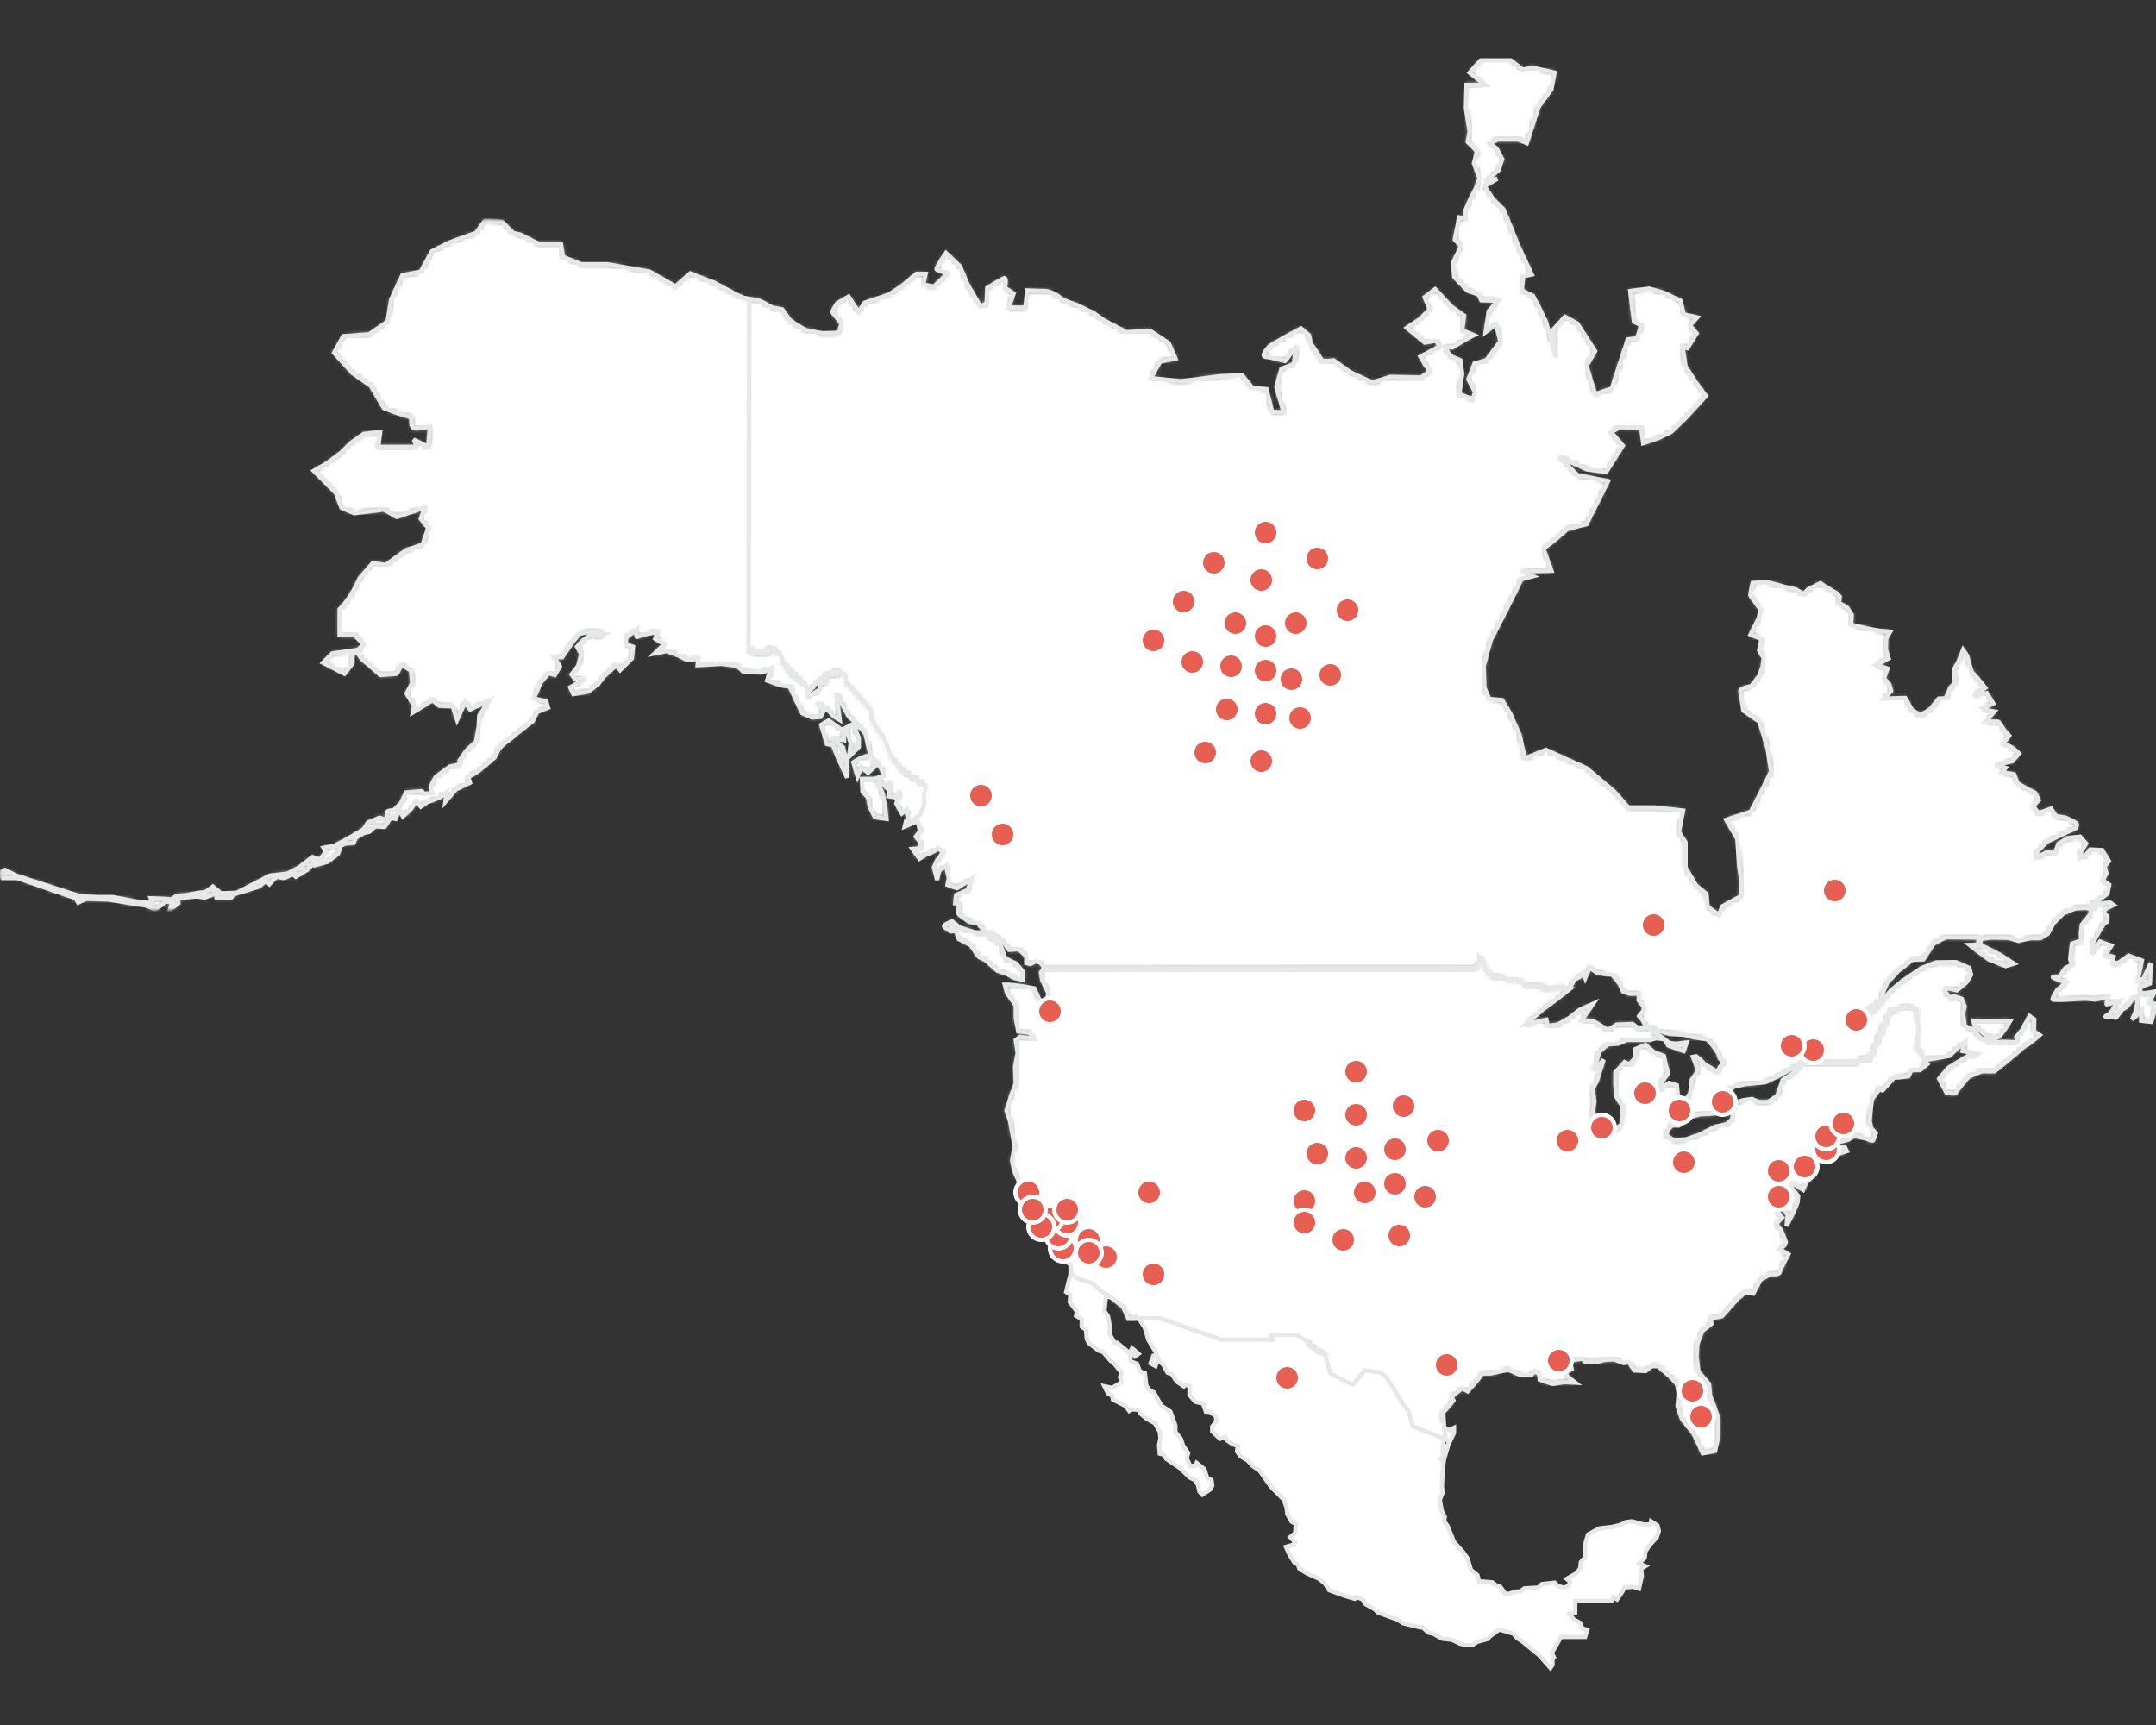 <?xml version="1.0" encoding="UTF-8"?>
<svg width="500px" height="400px" viewBox="0 0 500 400" version="1.1" xmlns="http://www.w3.org/2000/svg" xmlns:xlink="http://www.w3.org/1999/xlink">
    <rect x="0" y="0" width="500" height="400" fill="#333333" stroke="none"/>
    <!-- Generator: Sketch 64 (93537) - https://sketch.com -->
    <title>north-america</title>
    <desc>Created with Sketch.</desc>
    <defs>
        <path d="M110.212,1.069 L109.213,2.634 L8.994,2.705 L8.424,3.49 L8.709,5.342 L10.136,8.333 L9.422,11.466 L7.852,9.472 L6.853,7.193 L4.569,6.766 L0.999,6.339 L0.001,6.339 L0.571,8.333 L2.569,11.18 L2.569,14.029 L3.141,17.163 L5.711,17.446 L6.711,18.872 L3.57,18.443 L2.569,19.155 L2.998,22.147 L2.428,25.421 L2.569,29.267 L1.571,31.83 L0.428,35.532 L1.285,38.096 L1.856,41.372 L2.285,43.792 L1.713,47.068 L2.142,49.346 L3.141,51.626 L3.997,54.474 L4.711,56.325 L7.709,58.746 L9.137,58.604 L11.135,58.887 L8.994,59.458 L9.565,60.455 L7.709,60.74 L9.422,62.592 L11.135,64.443 L10.565,66.01 L12.848,69.285 L15.276,71.279 L15.561,73.7 L17.559,74.697 L20.272,75.551 L22.414,77.402 L24.27,78.542 L26.268,80.108 L27.41,80.963 L28.695,83.811 L35.976,83.668 L50.252,88.652 L62.101,88.652 L61.816,87.513 L67.527,87.513 L69.81,88.795 L71.095,90.076 L74.379,92.356 L75.521,96.486 L78.805,98.195 L80.803,99.049 L83.515,95.774 L87.085,96.201 L88.513,97.34 L92.367,103.606 L93.652,105.173 L94.651,108.734 L102.218,111.724 L101.932,109.16 L101.646,105.601 L104.073,102.751 L103.645,101.897 L106.073,99.903 L107.357,100.615 L109.499,98.195 L110.783,96.486 L112.639,96.486 L116.779,95.631 L119.778,96.912 L122.061,96.912 L122.918,95.915 L123.917,96.628 L124.06,97.91 L127.058,98.907 L129.914,98.478 L132.34,98.622 L130.341,97.055 L130.198,96.201 L131.483,95.489 L131.341,94.777 L129.342,94.777 L127.058,95.061 L128.485,93.779 L129.2,92.924 L129.914,93.638 L134.053,93.068 L134.624,93.779 L137.479,93.779 L139.05,93.352 L141.334,93.21 L143.475,94.065 L144.76,93.922 L146.045,95.774 L148.615,95.915 L150.043,94.777 L151.47,94.777 L154.325,97.198 L155.896,98.907 L156.324,101.186 L156.039,104.033 L157.038,107.025 L159.75,110.442 L161.321,113.718 L161.892,115 L164.747,114.43 L165.461,111.297 L165.461,106.596 L164.033,102.751 L163.604,101.755 L163.32,98.907 L160.893,96.057 L160.464,92.64 L160.606,89.792 L161.749,86.659 L163.891,84.95 L163.747,83.668 L166.318,83.24 L170.029,79.11 L171.742,77.687 L173.598,77.971 L175.311,74.695 L177.738,73.414 C177.738,73.414 179.595,73.699 179.737,72.987 L179.737,72.987 C179.88,72.275 181.736,68.857 181.736,68.857 L181.736,68.857 L179.737,67.718 L180.879,66.721 L181.164,66.009 L180.023,63.161 L178.881,61.879 L180.307,60.313 L179.165,58.887 L178.881,56.04 L178.738,53.62 L179.595,52.908 L180.166,56.468 L180.594,58.177 L181.593,59.743 L181.307,62.307 L182.878,59.174 L183.877,56.753 L184.02,55.328 L182.592,53.62 L182.448,52.908 L182.878,52.48 L185.162,53.904 L185.875,52.195 L187.446,50.629 L187.732,48.92 L187.446,46.927 L187.588,45.93 L187.875,44.505 L189.017,46.071 L189.587,46.071 L191.301,45.787 L193.014,45.645 L195.298,44.933 L194.869,44.078 L192.585,44.221 L190.444,44.79 L189.444,45.36 L189.301,44.363 L190.017,43.509 L191.871,43.082 L194.156,42.654 L195.726,42.227 L197.01,41.372 L200.009,42.084 C200.009,42.084 201.294,42.796 201.437,42.37 L201.437,42.37 C201.58,41.941 202.008,40.803 202.008,40.803 L202.008,40.803 L201.008,39.663 L200.58,37.954 L200.865,35.107 L201.151,32.827 L202.437,31.118 L202.721,30.406 L203.579,30.834 L206.29,27.843 L207.289,27.843 L209.574,27.558 L210.288,26.134 L212.287,26.134 L214,24.71 L213.357,23.926 L212.572,22.003 L211.716,21.363 L212.072,16.592 L211.645,12.249 L209.075,11.465 L206.862,12.249 L205.649,12.105 L200.723,23.571 L198.439,23.713 L197.439,24.568 L185.305,24.497 L182.307,27.275 L180.451,28.413 L179.595,30.834 L179.165,32.115 L177.024,33.54 L174.883,33.54 L173.314,32.828 L171.314,33.112 L168.744,33.967 L168.887,35.249 L168.744,37.529 L167.459,38.667 L164.889,39.238 L160.893,41.23 L157.895,42.227 L155.039,42.371 L153.326,41.089 L154.182,39.523 L154.611,39.095 L155.182,37.53 L156.252,36.888 L157.608,34.538 L156.182,32.687 L155.896,29.696 L154.04,29.126 L151.613,30.835 L152.469,28.841 L153.897,26.847 L153.326,24.996 L152.898,22.859 L150.614,22.005 L148.615,20.296 L146.188,21.294 L146.331,23.145 L144.903,24.854 L143.761,24.284 L141.62,26.705 L141.62,29.553 L141.905,32.401 L143.19,34.395 L143.047,38.667 L140.335,41.23 L138.336,41.373 L137.337,38.383 L136.338,36.246 L136.765,33.398 L136.338,30.55 L137.337,28.699 L137.908,26.847 L138.907,23.713 L136.622,26.277 L137.908,21.861 L139.907,20.152 L142.334,20.01 L144.189,19.155 L147.187,19.155 L149.615,19.155 L151.184,18.729 L153.041,19.013 L153.897,20.438 L157.466,21.719 L158.18,19.726 L155.753,20.01 L154.182,19.867 L151.899,18.158 L150.471,17.304 L148.829,16.093 L147.187,16.591 L145.617,15.452 L141.905,15.595 L139.907,16.876 L138.336,15.879 L136.481,14.741 L133.767,14.598 L136.481,10.752 L133.339,12.176 L130.77,14.17 L128.2,15.595 L125.916,15.879 L125.631,14.455 L120.919,15.452 L124.881,11.998 L127.665,9.969 L131.127,7.262 L129.699,7.049 L124.988,7.191 L122.846,6.765 L120.919,6.443 L118.992,5.055 L116.85,5.199 L112.782,4.201 L111.711,2.919 L111.14,0.925 L110.141,0 L110.212,1.069 Z" id="path-1"></path>
        <path d="M170.385,0.001 L167.817,2.845 L171.384,5.689 L167.103,5.689 L166.96,11.094 L167.817,16.498 L167.388,18.916 L169.529,21.05 L168.816,23.895 L170.1,27.307 L169.387,29.441 L168.103,31.86 L166.818,34.847 L166.96,36.695 L165.391,36.411 L164.391,41.533 L165.819,43.097 L163.964,46.936 L164.249,50.208 L167.246,53.338 L169.957,54.334 L170.528,55.613 L174.381,55.756 L172.24,58.174 L171.528,63.011 L173.953,61.161 L174.952,65.143 L171.67,69.553 L168.959,70.264 L167.532,73.963 L169.101,76.95 L168.531,78.514 L165.391,77.376 L166.104,72.683 L165.676,69.553 L163.393,68.557 L161.966,66.423 L163.822,66.565 L167.388,64.432 L168.816,63.721 L166.104,62.584 L166.533,59.17 L163.679,57.178 L159.826,53.055 L157.4,54.903 L158.542,57.748 L156.258,60.024 L153.261,62.016 L157.4,65.429 L160.11,65.002 L160.824,66.283 L159.111,67.278 L156.4,68.701 L157.686,70.835 L158.542,72.116 L156.543,73.537 L149.408,73.395 L145.27,74.675 L140.275,72.399 L136.28,69.555 C136.28,69.555 133.567,69.982 133.425,69.412 L133.425,69.412 C133.283,68.843 131,65.714 131,65.714 L131,65.714 L130.571,63.723 L128.716,62.158 L125.006,64.15 L121.581,66.141 C121.581,66.141 119.156,68.559 120.44,68.701 L120.44,68.701 C121.724,68.844 125.006,69.697 125.006,69.697 L125.006,69.697 L127.718,66.284 L127.004,70.408 L124.15,71.546 L123.009,75.813 L124.721,81.645 L122.01,81.502 L120.725,76.239 L117.443,75.954 L115.017,72.968 L109.737,73.252 L105.456,73.82 L100.889,74.39 L93.897,73.679 L96.038,69.839 L99.605,69.128 L98.035,65.572 L93.755,62.728 L88.189,63.012 L83.052,60.309 L80.626,58.601 L76.774,56.752 C76.774,56.752 73.491,55.614 73.063,55.188 L73.063,55.188 C72.635,54.761 70.779,53.481 69.209,53.481 L69.209,53.481 C67.641,53.481 65.214,53.339 65.214,53.339 L65.214,53.339 L64.787,57.322 L60.934,57.322 L62.075,54.05 L60.077,52.77 C60.077,52.77 60.505,50.353 59.934,50.494 L59.934,50.494 C59.363,50.636 55.939,52.77 55.939,52.77 L55.939,52.77 L55.797,56.326 L54.369,57.037 L51.372,51.917 L49.66,47.792 L46.378,44.662 C46.378,44.662 43.809,48.36 44.238,48.503 L44.238,48.503 C44.665,48.646 46.663,49.5 46.663,49.5 L46.663,49.5 L43.523,52.487 L41.098,51.917 L41.669,49.5 L39.528,49.5 L36.104,52.344 L33.107,54.334 L27.542,56.184 L26.115,58.318 L24.687,56.184 L23.83,54.761 L21.12,56.325 L19.977,58.317 L22.119,61.02 L21.548,63.154 L17.837,63.296 L13.984,62.585 L11.702,61.305 L10.132,60.167 L8.419,57.749 L6.136,57.322 L3.282,55.758 L0.142,55.192 L0,136.553 L3.996,137.263 L5.851,136.126 L7.564,137.548 L7.992,139.255 L13.414,144.66 L13.842,146.935 L15.697,145.23 L16.554,143.949 L17.98,143.665 L18.409,142.385 L21.12,141.532 L22.548,142.242 L22.548,143.665 L28.398,150.066 L28.541,152.342 L31.537,157.035 L33.107,160.876 L35.818,164.29 L41.384,167.987 L40.669,169.551 L40.812,171.685 L39.813,174.246 L37.103,176.45 L36.817,177.66 L39.813,176.379 L40.384,178.727 L39.385,180.007 L40.242,181.073 L40.599,182.71 L38.601,182.852 L40.242,185.128 L41.669,184.204 L42.668,183.848 L44.737,182.782 L45.664,183.705 L44.238,185.626 L43.595,187.12 L44.309,190.036 L44.809,187.831 L46.449,186.764 L47.02,189.68 L46.735,191.174 L48.947,191.956 L52.3,189.822 L51.444,192.383 L48.732,193.52 L48.518,195.441 L49.375,195.512 C49.375,195.512 49.161,197.929 49.375,198.072 L49.375,198.072 C49.589,198.215 51.801,199.779 51.801,199.779 L51.801,199.779 L53.727,200.062 L55.582,202.267 C55.582,202.267 53.87,202.267 53.299,202.196 L53.299,202.196 C52.729,202.126 49.518,201.059 49.518,201.059 L49.518,201.059 L47.805,199.636 C47.805,199.636 45.664,200.489 45.95,200.845 L45.95,200.845 C46.235,201.201 47.448,201.984 47.448,201.984 L47.448,201.984 C47.448,201.984 48.875,201.77 48.804,202.054 L48.804,202.054 C48.732,202.338 49.375,203.76 49.375,203.76 L49.375,203.76 L52.157,205.183 L53.371,207.033 L54.084,207.957 L55.511,208.598 L58.294,211.087 L60.292,211.726 L62.289,212.794 L64.215,213.219 L64.215,211.3 L62.646,209.45 L60.149,208.242 L58.936,204.899 L55.725,202.695 L56.224,202.411 L57.794,202.979 L59.793,204.544 L61.005,206.25 L63.288,206.108 L65.001,207.744 L65.001,209.308 L66,209.521 L67.141,208.953 L68.211,209.166 L68.997,210.09 L68.925,210.587 L169.101,210.517 L170.1,208.953 L170.029,207.886 L171.027,208.81 L171.313,210.375 L172.169,211.654 L174.453,212.579 L176.736,213.076 L178.591,213.005 L179.233,213.503 L180.446,213.93 L182.158,214.499 L186.011,214.996 L189.579,214.926 L191.006,215.139 L192.147,213.148 L193.503,212.437 C193.503,212.437 194.217,211.37 194.288,211.654 L194.288,211.654 C194.359,211.939 194.645,212.792 194.645,212.792 L194.645,212.792 L195.643,210.375 L197.428,211.583 L199.568,211.94 L200.923,212.01 L202.636,214.144 L203.349,215.851 L204.847,216.42 L207.131,216.42 L206.988,217.913 L208.13,219.336 L208.202,220.26 L207.131,221.611 L207.987,222.607 L208.7,223.958 L210.913,224.812 L214.266,225.736 L217.62,225.949 C217.62,225.949 219.403,226.447 219.759,226.519 L219.759,226.519 C220.117,226.59 222.971,227.016 222.971,227.016 L222.971,227.016 L224.326,228.58 L225.468,230.216 L225.825,231.426 L226.967,232.563 L225.897,233.346 C225.897,233.346 225.325,234.696 225.112,234.484 L225.112,234.484 C224.897,234.271 222.329,232.777 222.329,232.777 L222.329,232.777 L221.401,231.78 L220.331,230.927 L219.617,231.069 L220.259,232.777 L220.831,234.199 L219.332,236.404 L218.975,239.462 L218.191,240.742 L217.405,241.595 C217.405,241.595 216.978,242.805 216.978,243.018 L216.978,243.018 C216.978,243.232 216.122,244.725 216.122,244.725 L216.122,244.725 L216.406,245.721 L214.837,245.791 C214.837,245.791 214.052,246.859 214.48,246.929 L214.48,246.929 C214.908,247 216.335,247 216.335,247 L216.335,247 L218.546,245.151 L221.329,244.368 L223.399,244.297 L225.682,244.084 C225.682,244.084 226.538,243.159 227.038,243.088 L227.038,243.088 C227.536,243.016 229.107,242.875 229.107,242.875 L229.107,242.875 L226.895,240.101 L228.964,238.038 L231.676,237.398 L236.313,236.971 L239.096,235.692 L245.161,232.349 L257.577,232.206 L258.289,231.566 L260.573,231.068 L261.928,228.152 L263.355,224.524 L264.854,221.467 L265.497,219.974 L266.709,220.116 L268.921,219.333 L271.49,220.116 L271.918,224.454 L271.561,229.219 L272.417,229.859 L273.202,231.779 L274.842,231.566 L279.052,230.855 L280.765,229.219 L282.691,227.655 L282.12,229.717 L285.617,230.357 L284.547,231.068 L283.263,230.926 L278.838,233.628 L276.698,236.118 L278.411,239.389 C278.411,239.389 280.622,239.745 280.622,239.389 L280.622,239.389 C280.622,239.033 283.548,235.692 283.548,235.692 L283.548,235.692 L286.544,234.411 L289.541,234.411 L292.11,232.349 L295.249,229.717 C295.249,229.717 296.747,228.295 296.961,228.367 L296.961,228.367 C297.176,228.437 300.03,226.019 300.03,226.019 L300.03,226.019 L298.674,225.166 L298.745,222.391 L297.675,221.609 L295.962,224.81 L294.607,226.447 C294.607,226.447 295.107,227.797 294.607,227.726 L294.607,227.726 C294.107,227.656 291.681,227.584 291.681,227.584 L291.681,227.584 L289.684,227.726 L289.541,226.944 L290.754,226.233 L292.11,224.455 L293.18,222.748 L289.826,222.891 L287.258,222.891 L284.618,222.677 L284.974,223.887 L287.757,226.304 L288.898,226.518 C288.898,226.518 289.184,227.584 288.969,227.584 L288.969,227.584 C288.755,227.584 286.473,226.802 286.473,226.802 L286.473,226.802 L284.404,224.668 L282.62,223.886 L282.264,220.97 L282.62,219.405 L281.978,217.627 L279.908,216.916 C279.908,216.916 279.48,217.77 279.338,217.557 L279.338,217.557 C279.195,217.343 277.911,215.778 277.911,215.778 L277.911,215.778 L278.695,215.139 L280.836,215.637 L283.048,213.787 L284.118,212.009 L283.691,210.446 L280.551,209.094 L275.984,209.165 L272.56,210.516 L268.064,213.573 L265.424,215.778 L262.714,219.049 L260.286,221.538 L258.004,222.321 L262.999,217.841 L264.64,213.93 L267.137,211.227 L270.562,208.523 L273.058,208.453 L275.414,204.826 L278.268,203.332 L285.83,203.403 L285.76,205.039 L283.761,205.111 L285.403,206.391 L288.186,208.453 L292.11,210.017 L294.036,209.449 L290.825,207.386 L287.9,205.892 L286.33,205.181 L286.259,203.758 L288.613,203.402 L292.751,203.473 L295.106,204.184 L297.888,203.545 L300.173,203.545 L301.884,202.548 L303.241,200.059 L305.523,197.783 L308.306,196.645 L310.732,196.502 L311.946,196.786 L311.731,198.066 L309.805,200.414 L309.59,202.477 L309.661,204.112 L307.521,204.823 L307.093,208.45 L307.592,209.66 L305.952,210.513 L304.595,212.504 C304.595,212.504 302.599,212.362 303.169,212.718 L303.169,212.718 C303.739,213.074 306.237,213.785 306.237,213.785 L306.237,213.785 L304.097,215.562 C304.097,215.562 302.812,217.625 303.026,217.766 L303.026,217.766 C303.241,217.909 305.523,217.837 305.523,217.837 L305.523,217.837 L310.517,217.553 L312.944,217.766 L315.941,217.126 C315.941,217.126 315.37,218.905 315.584,218.905 L315.584,218.905 C315.798,218.905 317.154,218.477 317.154,218.477 L317.154,218.477 L318.509,218.121 L317.225,219.686 L316.44,220.966 C316.44,220.966 315.084,221.677 315.298,221.749 L315.298,221.749 C315.512,221.821 317.724,221.962 317.724,221.962 L317.724,221.962 L319.151,220.113 L320.221,219.473 L321.792,217.482 L322.791,217.624 L322.434,220.185 L321.434,222.46 L323.646,220.328 L323.575,222.674 L325.93,222.958 L327,218.833 L325.501,218.477 L326.715,215.917 L324.217,216.344 L323.218,216.13 L323.432,214.85 L325.573,214.067 L325.787,209.303 L324.074,213.001 L322.791,213.356 L323.718,208.734 L320.65,207.595 L318.224,209.303 L316.94,209.303 L317.154,207.88 L315.298,207.453 L316.654,205.249 L314.871,204.679 L314.014,204.325 L312.017,207.241 L312.444,204.467 L313.515,202.475 L314.442,200.982 L314.871,200.199 L315.584,199.773 L315.727,198.564 L314.871,197.426 L315.441,196.643 L317.154,195.86 L316.297,195.292 L314.228,195.575 L312.515,196.5 L311.445,196.074 L313.585,194.864 L315.727,193.228 L316.155,191.165 L314.655,190.169 L315.512,188.533 L315.084,186.896 L316.083,185.688 L314.514,183.127 L311.731,182.986 L310.732,184.265 L309.377,184.976 L309.661,183.411 L310.803,181.634 L309.377,179.998 L306.522,180.353 L304.381,181.634 L303.525,183.838 L301.813,183.554 L299.244,184.834 L299.458,183.484 L301.67,181.207 L305.38,179.43 L308.448,178.007 C308.448,178.007 308.806,177.154 308.591,176.941 L308.591,176.941 C308.378,176.726 306.166,175.589 305.952,175.589 L305.952,175.589 C305.738,175.589 303.811,175.233 303.811,175.233 L303.811,175.233 L302.669,173.527 L299.744,174.522 C299.744,174.522 298.602,173.171 298.602,172.958 L298.602,172.958 C298.602,172.745 299.815,171.535 299.815,171.535 L299.815,171.535 L299.031,169.9 L297.104,168.904 C297.104,168.904 294.893,167.695 294.821,167.481 L294.821,167.481 C294.749,167.267 294.107,165.561 294.107,165.561 L294.107,165.561 L291.254,165.062 L292.11,164.067 L289.755,163.427 L293.679,162.503 L295.249,160.725 L293.965,159.587 L292.751,158.876 L291.538,158.379 L292.966,156.601 L291.681,155.178 C291.681,155.178 290.611,153.329 290.326,153.329 L290.326,153.329 L287.472,153.329 L289.541,150.983 L288.186,150.769 L286.901,150.2 L289.256,149.133 L287.757,146.715 L284.69,147.355 L287.401,145.506 L286.33,144.154 L284.974,142.519 L284.333,141.949 L283.691,139.959 L283.191,138.038 L282.264,136.688 L281.336,139.105 L280.122,141.381 L280.194,142.732 L280.409,144.226 L279.267,145.506 L278.268,147.924 L276.627,147.995 L274.7,150.412 L272.417,151.835 L270.419,150.697 L268.85,147.853 L263.926,147.996 L265.567,146.218 L265.138,144.654 L263.926,143.302 L264.711,141.027 L262.142,140.173 L264.997,138.679 L264.354,136.616 L264.426,134.055 L265.353,132.491 L262.927,132.279 L260.144,131.78 L256.291,130.857 L256.435,128.58 L255.364,126.874 L253.438,125.807 L253.652,124.384 L253.081,123.673 L251.297,122.607 L249.157,121.255 L246.302,122.678 L245.304,123.745 L243.449,122.678 L241.023,122.109 L236.742,120.97 L233.459,121.185 C233.459,121.185 232.746,123.958 232.96,124.172 L232.96,124.172 C233.175,124.385 235.244,127.301 235.244,127.301 L235.244,127.301 L234.887,129.365 L232.96,133.134 L235.529,134.2 L234.958,136.831 L236.028,138.609 L235.743,140.672 L235.029,142.663 L233.175,145.081 C233.175,145.081 230.605,145.649 230.605,146.076 L230.605,146.076 C230.605,146.503 231.319,150.77 231.319,150.77 L231.319,150.77 L235.029,153.331 L236.884,159.447 L237.741,164.852 L235.885,168.693 L233.032,174.241 L227.323,176.089 L229.892,180.499 L230.319,186.616 L230.891,190.599 C230.891,190.599 230.891,193.87 230.462,194.012 L230.462,194.012 C230.035,194.155 226.466,196.146 226.466,196.146 L226.466,196.146 L225.61,198.137 L223.042,196.287 L222.757,193.3 L220.331,191.31 L217.905,187.184 L217.905,181.354 L216.335,178.936 L217.334,173.957 L210.626,173.246 L204.633,173.246 L201.352,169.549 L194.93,164.143 L188.936,161.441 L185.512,159.877 L180.66,161.867 L179.376,156.321 L177.234,151.483 L175.38,148.355 L172.383,148.07 L171.241,145.51 L171.099,140.39 L172.669,134.558 L176.236,127.588 L178.519,123.036 L179.803,120.334 L182.516,119.623 C182.516,119.623 179.803,118.486 180.232,118.486 L180.232,118.486 C180.66,118.486 186.796,118.343 186.796,118.343 L186.796,118.343 L184.94,113.221 L187.368,111.373 L190.506,108.67 L194.93,107.533 L199.924,97.575 L192.79,96.153 L188.509,91.886 L195.072,94.872 L199.496,95.442 L203.349,89.326 L200.638,86.195 L202.636,85.058 L207.63,85.2 L208.059,88.757 L211.483,87.619 L214.48,86.196 L217.905,82.925 L222.614,77.805 L220.188,74.533 L217.905,70.978 L217.192,66.426 L218.333,66.71 L220.473,63.296 L218.904,61.447 L220.616,59.598 L217.477,58.887 L216.763,55.757 L212.91,53.908 L209.485,52.912 L205.062,53.481 L205.917,60.593 L207.63,61.446 L206.632,64.432 L204.491,64.717 L200.78,76.096 L196.927,77.376 L194.93,70.833 L196.927,67.419 L192.79,61.019 L189.935,59.454 L187.081,62.584 L187.937,68.842 L185.512,60.592 L183.799,57.035 L182.516,54.618 L179.946,53.338 L180.232,50.067 L182.23,49.64 L178.947,42.67 L177.378,38.687 L175.665,34.562 L173.24,32.145 L171.241,29.158 L174.238,27.451 L171.528,28.019 L174.524,25.459 L175.38,22.899 L174.096,20.482 L172.526,19.201 L174.381,18.348 L179.09,18.348 L181.087,19.201 L183.799,10.81 L186.796,6.685 L187.51,2.845 L182.516,1.707 L180.089,2.134 L177.378,0.001 L170.385,0.001 Z" id="path-3"></path>
        <path d="M110.424,2.995 L104.432,5.134 L100.152,7.272 L97.585,11.979 L93.304,12.834 L90.737,18.396 L89.881,23.529 L85.6,26.523 L79.609,26.951 L77.469,30.802 L81.748,35.508 L86.029,38.502 L89.025,43.636 L92.448,44.919 L95.445,45.774 C95.445,45.774 95.016,48.342 96.3,48.342 L96.3,48.342 C97.585,48.342 99.724,47.915 99.724,47.915 L99.724,47.915 L99.297,52.62 L95.872,50.908 C95.872,50.908 97.156,52.62 95.872,52.62 L95.872,52.62 L90.308,52.62 L87.741,52.62 L88.169,49.197 L84.317,49.626 L81.321,51.764 L79.181,53.903 L75.756,56.47 L72.76,58.181 L77.896,63.315 L79.181,66.737 L82.177,68.021 L89.025,67.166 L92.02,68.876 L98.441,66.737 L97.585,69.304 L99.297,71.443 L98.012,75.294 L94.16,76.576 L89.452,80 L86.456,79.571 L83.461,82.994 L82.177,85.561 C80.892,88.128 78.752,90.267 78.752,90.267 L78.752,90.267 L78.752,96.256 L82.177,96.256 L84.317,98.395 L83.033,99.678 L77.04,100.533 L74.9,102.673 L79.893,105.239 L81.748,102.816 L81.748,100.392 L83.033,100.534 L83.889,101.817 L85.457,103.102 L88.169,105.525 L92.02,105.24 L93.161,103.102 L95.301,104.527 L95.588,107.379 L94.303,109.803 L96.015,112.655 L95.73,114.224 L100.296,111.371 L101.864,112.655 L105.003,112.798 L106.001,115.936 L107.856,111.8 L108.998,113.512 L113.42,111.516 L111.138,114.938 L110.996,117.505 L110.424,120.927 L108.142,123.066 L106.572,125.348 L106.429,126.347 L104.29,126.774 L101.008,129.198 C101.008,129.198 99.867,131.194 99.867,131.765 L99.867,131.765 C99.867,132.336 100.152,132.905 100.152,132.905 L100.152,132.905 L98.298,133.048 L97.869,132.478 L94.16,132.763 L93.019,135.187 L91.307,136.898 C91.307,136.898 89.738,136.898 89.738,137.325 L89.738,137.325 C89.738,137.754 89.595,139.18 89.595,139.18 L89.595,139.18 L88.026,138.609 L85.315,139.749 L84.317,141.318 L80.465,143.6 L77.469,145.168 L75.043,145.596 L75.614,146.451 L74.187,148.306 L72.476,147.734 L69.336,150.158 L66.626,151.585 L62.631,152.013 L54.927,156.006 L51.218,156.149 L49.363,154.58 L47.651,155.864 L46.081,156.007 L43.085,156.577 L40.945,156.721 L39.805,157.576 L38.234,157.433 L34.954,157.29 L35.381,158.431 L31.386,158.004 L26.109,157.004 L22.826,157.004 L18.689,156.861 L3.709,152.013 L1.142,150.73 L0,151.3 L0.57,152.583 L3.995,152.583 L17.548,157.289 L18.118,158.288 L19.973,157.433 L24.966,157.575 L33.955,159.001 L35.953,159.857 L37.665,158.717 L38.234,158.004 L39.947,158.289 L39.376,160 L41.373,158.432 L41.23,157.292 L45.654,156.863 L47.508,157.148 L49.648,156.294 L50.076,156.15 L50.219,157.148 L53.642,157.148 L54.071,156.436 L60.062,154.581 L61.775,153.155 L62.488,154.011 L64.057,152.3 L65.912,152.584 L67.909,151.729 L68.623,152.3 L71.19,150.732 L73.188,148.735 L73.188,149.591 L75.898,148.878 L78.325,147.023 L78.752,146.025 L78.752,145.313 L80.036,144.6 L82.034,144.458 L82.462,143.316 L84.317,142.176 L85.6,141.891 L87.028,140.607 L89.167,140.751 L89.881,139.752 L90.594,138.611 L91.736,138.896 L92.592,136.758 L93.447,138.325 L95.159,136.758 L96.586,134.761 L97.585,136.045 L99.011,135.046 L102.007,133.905 L103.576,132.765 L103.292,134.904 L105.716,132.053 L108.998,130.484 L108.569,129.2 L110.567,128.061 L112.564,126.493 L114.704,124.638 L115.704,122.642 L116.845,121.501 C116.845,121.501 119.128,119.79 119.555,119.362 L119.555,119.362 C119.984,118.935 123.55,116.225 123.55,116.225 L123.55,116.225 L124.549,114.086 L127.116,113.087 L126.689,111.662 L123.836,110.949 L125.405,107.241 L127.259,105.102 L128.686,105.529 L129.828,103.534 L128.544,101.394 L130.398,101.394 L132.823,97.829 L134.393,95.975 C134.393,95.975 136.817,95.404 137.246,95.404 L137.246,95.404 C137.673,95.404 140.242,95.975 140.242,95.975 L140.242,95.975 L138.672,96.546 L137.104,96.119 L134.964,97.686 L133.821,98.97 L134.82,100.681 L134.108,103.391 L132.538,105.387 L133.394,106.527 L135.676,106.384 L133.537,107.668 L132.253,108.38 L132.965,109.948 L136.39,109.378 L138.672,107.667 L140.1,105.813 L142.953,103.247 L143.809,104.387 L146.52,101.677 L146.805,98.967 L145.092,98.396 L145.235,96.829 L147.661,94.974 C147.661,94.974 147.375,96.97 147.804,96.686 L147.804,96.686 C148.231,96.4 150.228,95.973 150.228,95.973 L150.228,95.973 L152.512,95.545 L151.94,97.113 L154.08,98.396 L151.798,100.535 L154.652,99.965 L157.22,100.963 L159.217,101.962 L161.927,101.818 L161.784,103.246 L167.349,102.96 L170.916,103.388 L172.484,104.814 L176.765,104.958 L178.762,103.959 L177.906,106.811 L181.187,107.951 L183.185,108.235 L184.326,110.803 L186.038,114.368 L188.321,115.366 L190.318,115.224 L191.032,113.797 L189.462,111.801 L192.173,113.797 L193.314,115.082 L194.741,115.937 L193.885,109.663 L194.884,111.516 L196.881,115.224 L198.449,116.507 L196.738,117.505 L195.169,118.218 L192.173,116.079 L190.461,117.077 L191.744,121.499 L193.172,121.783 L194.17,124.351 L196.452,129.341 L196.309,125.348 L195.453,122.21 L192.743,120.071 L195.74,120.642 L195.596,118.931 L196.309,118.36 L197.309,121.355 L196.881,124.492 L199.164,122.21 L199.164,120.071 L198.022,117.505 L199.449,117.648 L200.733,119.216 L201.161,121.212 L201.874,124.064 L199.592,124.776 L197.88,125.775 L198.878,129.055 L199.734,126.915 L201.304,128.198 L202.873,126.773 L202.73,125.062 L204.442,127.343 L205.013,128.911 L202.73,129.624 L199.877,129.624 L200.02,132.619 L201.304,133.902 L201.732,136.184 L202.873,138.466 L205.584,138.894 L205.298,136.184 L204.728,133.047 L203.586,130.623 L203.872,130.052 L205.869,131.906 L206.44,130.052 L206.012,133.617 L207.724,133.902 L208.722,132.334 L207.866,135.328 L209.15,137.61 L210.149,136.755 L210.72,139.037 L210.72,139.893 L213.43,137.897 L214.429,135.329 L214.286,133.191 L215.001,131.622 L209.436,127.916 L206.725,124.492 L205.156,120.642 L202.16,115.937 L202.017,113.654 L196.168,107.237 L196.168,105.811 L194.741,105.099 L192.03,105.954 L191.602,107.237 L190.176,107.523 L190.033,108.948 L187.465,110.517 L187.037,108.235 L183.755,105.525 L181.616,102.816 L181.187,101.105 L179.476,99.678 L177.621,100.818 L173.626,100.106 L173.769,18.539 L171.201,17.54 L165.637,14.545 L160.073,12.406 L156.649,15.4 L150.657,11.979 L140.813,10.268 L134.82,10.268 L130.541,8.556 L130.113,5.561 L124.977,5.561 L120.697,3.422 L118.985,2.995 L116.416,0.428 L112.564,0 L110.424,2.995 Z" id="path-5"></path>
        <polygon id="path-7" points="0 0 215 0 215 160 0 160"></polygon>
    </defs>
    <g id="north-america" stroke="none" stroke-width="1" fill="none" fill-rule="evenodd">
        <g id="Group-20" transform="translate(0, 14)">
            <path d="M335.385,319.695 L334.726,320.118 L334.562,322.644 L334.726,323.834 L334.07,324.324 L334.726,325.022 L335.385,321.663 L336.043,320.469 L335.385,319.695 Z M318.284,298.108 L318.449,298.913 L319.435,299.058 L321.079,300.807 L321.409,301.825 L322.394,303.565 L322.889,305.084 L323.875,305.877 L325.519,308.394 L326.505,308.825 L326.671,311.473 L327.656,312.757 L327.986,314.036 L328.315,314.817 L329.63,315.031 L330.452,315.67 L331.603,315.882 L332.26,316.519 L334.233,316.589 L336.043,317.649 L337.193,317.084 L337.193,318.286 L335.877,321.031 L334.892,324.394 L334.562,326.904 L334.397,330.651 L334.562,332.103 L333.904,333.827 L334.397,336.438 L335.055,337.74 L334.892,338.699 L335.714,339.861 L337.193,343.538 L339.33,345.911 L340.317,347.332 L341.139,350.031 L342.618,351.243 L343.113,352.923 L343.771,352.721 L346.072,352.923 L347.058,353.661 L347.88,353.861 L349.031,355.469 L349.524,355.67 L351.663,355.067 L352.649,355 L353.471,354.33 L356.76,354.13 L357.582,353.325 L360.541,352.99 L361.363,353.795 L362.842,354.197 L363.829,353.592 L364.159,352.788 L363.337,352.116 L365.639,350.772 L366.461,349.695 L366.625,348.211 L367.611,347.062 L367.611,344.082 L368.269,341.837 L370.899,340.406 L373.86,340.065 L375.832,339.587 L376.983,338.971 L378.464,338.767 L381.259,339.519 L382.738,339.519 L382.902,338.767 L384.382,339.724 L384.712,341.019 L384.217,342.517 L382.574,344.284 L381.587,345.776 L381.423,347.264 L380.108,348.548 L381.587,349.156 L380.601,349.762 L380.765,351.445 L380.108,354.397 L378.627,353.928 L377.642,354.062 L376.82,353.995 L376.161,355.202 L375.01,356.873 L374.188,356.339 L373.695,357.274 L365.31,357.274 L365.31,359.94 L363.993,360.272 L364.981,361.536 L366.461,362.334 L366.954,363.592 L368.104,363.925 L367.611,365.58 L362.022,365.58 L359.884,369.277 L360.377,370.332 L360.048,370.661 L360.048,372.041 L359.555,372.764 L356.925,369.805 L353.142,366.704 L351.827,365.844 L351.005,364.851 L347.716,363.858 L345.414,365.514 L345.086,366.043 L342.618,366.704 L341.467,367.43 L339.988,367.497 L338.673,367.166 L336.7,366.241 L334.397,365.976 L332.425,364.851 L331.274,364.587 L329.795,363.262 L329.466,363.394 L325.354,362.399 L324.204,361.603 L319.599,359.94 L318.777,359.14 L316.64,357.94 L315.983,356.873 L314.832,356.404 L314.175,356.74 L311.707,356.005 L308.255,354.733 L307.267,353.19 L305.952,352.116 L302.993,350.772 L301.349,349.762 L301.019,348.817 L300.197,348.344 L299.046,346.521 L298.224,344.692 L299.868,344.216 L300.363,343.606 L299.212,342.45 L300.363,341.498 L300.526,339.382 L299.541,338.836 L298.553,337.125 L298.389,335.615 L297.731,333.757 L294.772,330.789 L292.14,327.043 L290.497,325.928 L289.346,324.673 L287.702,323.695 L286.88,322.575 L287.045,321.312 L285.892,320.89 L284.413,319.906 L284.084,319.202 L282.933,319.625 L281.125,317.933 L281.125,316.801 L282.111,315.526 L281.947,314.392 L280.632,313.397 L279.644,313.325 L278.988,311.473 L277.178,311.045 L275.863,309.469 L275.863,307.462 L274.877,307.029 L274.548,307.462 L272.904,306.382 L271.752,304.651 L270.765,304.288 L269.779,302.478 L268.793,301.606 L268.135,299.714 L266.327,296.716 L265.505,293.923 L264.19,291.854 L264.683,290.075 L262.38,289.332 L261.887,288.214 L260.901,287.692 L259.586,288.214 L257.613,286.796 L256.462,286.646 L256.132,290 L256.954,291.188 L257.447,293.923 L257.284,295.248 L258.435,297.303 L259.092,297.377 L261.394,299.276 L262.051,300.151 L262.216,301.68 L263.697,302.26 L264.353,304 L265.505,304.433 L265.834,307.317 L266.656,308.394 L267.642,308.897 L269.286,311.901 L271.423,313.325 L272.575,316.519 L272.575,318.003 L273.889,319.695 L274.384,321.241 L275.534,322.925 L275.205,324.183 L276.027,325.928 L277.178,325.86 L277.507,325.231 L279.317,326.695 L279.974,328.712 L280.961,329.197 L281.125,330.512 L280.632,331.411 L278.822,332.586 L278.166,331.896 L277.837,330.375 L277.178,329.265 L275.863,328.572 L273.726,326.486 L270.438,324.255 L269.779,323.274 L268.957,323.065 L268.793,321.101 L269.122,319.483 L268.957,318.003 L267.807,316.022 L265.998,315.031 L264.517,313.824 L264.024,312.899 L262.545,312.827 L261.887,313.183 L261.065,312.043 L258.106,310.545 L257.942,309.685 L256.954,309.111 L256.132,307.462 L257.942,307.82 L260.079,306.526 L259.75,305.3 L260.079,304.288 L258.106,301.825 L257.613,301.606 L255.804,299.495 L254.817,299.204 L252.514,297.45 L252.022,296.423 L251.857,294.365 L250.87,293.628 L250.87,291.854 L249.555,291.113 L249.72,290.075 L248.076,287.916 L248.239,286.272 L247.254,285.598 L248.862,279 L252.022,282.137 L256.954,281.685 L256.462,282.817 L260.408,284.248 L267.971,287.019 L273.726,289.108 L278.659,289.108 L286.716,289.108 L286.716,286.721 L294.443,286.721 L295.101,287.019 L296.087,288.512 L296.745,288.736 L299.704,291.707 L301.349,292.594 L302.829,295.173 L302.829,296.497 L303.486,297.962 L305.623,299.642 L306.94,300.007 L309.077,301.462 L309.899,301.534 L311.214,300.224 L310.885,300.007 L311.872,297.522 L313.188,297.377 L313.68,296.716 L315.161,297.156 L317.791,297.45 L318.284,298.108 Z M262.545,298.62 L264.024,299.933 L263.202,300.515 L262.216,299.276 L262.545,298.62 Z M268.135,300.298 L268.464,301.317 L267.971,302.767 L266.82,302.115 L267.478,300.37 L268.135,300.298 Z" id="Fill-1" fill="#FFFFFF"></path>
            <path d="M335.385,319.695 L334.726,320.118 L334.562,322.644 L334.726,323.834 L334.07,324.324 L334.726,325.022 L335.385,321.663 L336.043,320.469 L335.385,319.695 Z M318.284,298.108 L318.449,298.913 L319.435,299.058 L321.079,300.807 L321.409,301.825 L322.394,303.565 L322.889,305.084 L323.875,305.877 L325.519,308.394 L326.505,308.825 L326.671,311.473 L327.656,312.757 L327.986,314.036 L328.315,314.817 L329.63,315.031 L330.452,315.67 L331.603,315.882 L332.26,316.519 L334.233,316.589 L336.043,317.649 L337.193,317.084 L337.193,318.286 L335.877,321.031 L334.892,324.394 L334.562,326.904 L334.397,330.651 L334.562,332.103 L333.904,333.827 L334.397,336.438 L335.055,337.74 L334.892,338.699 L335.714,339.861 L337.193,343.538 L339.33,345.911 L340.317,347.332 L341.139,350.031 L342.618,351.243 L343.113,352.923 L343.771,352.721 L346.072,352.923 L347.058,353.661 L347.88,353.861 L349.031,355.469 L349.524,355.67 L351.663,355.067 L352.649,355 L353.471,354.33 L356.76,354.13 L357.582,353.325 L360.541,352.99 L361.363,353.795 L362.842,354.197 L363.829,353.592 L364.159,352.788 L363.337,352.116 L365.639,350.772 L366.461,349.695 L366.625,348.211 L367.611,347.062 L367.611,344.082 L368.269,341.837 L370.899,340.406 L373.86,340.065 L375.832,339.587 L376.983,338.971 L378.464,338.767 L381.259,339.519 L382.738,339.519 L382.902,338.767 L384.382,339.724 L384.712,341.019 L384.217,342.517 L382.574,344.284 L381.587,345.776 L381.423,347.264 L380.108,348.548 L381.587,349.156 L380.601,349.762 L380.765,351.445 L380.108,354.397 L378.627,353.928 L377.642,354.062 L376.82,353.995 L376.161,355.202 L375.01,356.873 L374.188,356.339 L373.695,357.274 L365.31,357.274 L365.31,359.94 L363.993,360.272 L364.981,361.536 L366.461,362.334 L366.954,363.592 L368.104,363.925 L367.611,365.58 L362.022,365.58 L359.884,369.277 L360.377,370.332 L360.048,370.661 L360.048,372.041 L359.555,372.764 L356.925,369.805 L353.142,366.704 L351.827,365.844 L351.005,364.851 L347.716,363.858 L345.414,365.514 L345.086,366.043 L342.618,366.704 L341.467,367.43 L339.988,367.497 L338.673,367.166 L336.7,366.241 L334.397,365.976 L332.425,364.851 L331.274,364.587 L329.795,363.262 L329.466,363.394 L325.354,362.399 L324.204,361.603 L319.599,359.94 L318.777,359.14 L316.64,357.94 L315.983,356.873 L314.832,356.404 L314.175,356.74 L311.707,356.005 L308.255,354.733 L307.267,353.19 L305.952,352.116 L302.993,350.772 L301.349,349.762 L301.019,348.817 L300.197,348.344 L299.046,346.521 L298.224,344.692 L299.868,344.216 L300.363,343.606 L299.212,342.45 L300.363,341.498 L300.526,339.382 L299.541,338.836 L298.553,337.125 L298.389,335.615 L297.731,333.757 L294.772,330.789 L292.14,327.043 L290.497,325.928 L289.346,324.673 L287.702,323.695 L286.88,322.575 L287.045,321.312 L285.892,320.89 L284.413,319.906 L284.084,319.202 L282.933,319.625 L281.125,317.933 L281.125,316.801 L282.111,315.526 L281.947,314.392 L280.632,313.397 L279.644,313.325 L278.988,311.473 L277.178,311.045 L275.863,309.469 L275.863,307.462 L274.877,307.029 L274.548,307.462 L272.904,306.382 L271.752,304.651 L270.765,304.288 L269.779,302.478 L268.793,301.606 L268.135,299.714 L266.327,296.716 L265.505,293.923 L264.19,291.854 L264.683,290.075 L262.38,289.332 L261.887,288.214 L260.901,287.692 L259.586,288.214 L257.613,286.796 L256.462,286.646 L256.132,290 L256.954,291.188 L257.447,293.923 L257.284,295.248 L258.435,297.303 L259.092,297.377 L261.394,299.276 L262.051,300.151 L262.216,301.68 L263.697,302.26 L264.353,304 L265.505,304.433 L265.834,307.317 L266.656,308.394 L267.642,308.897 L269.286,311.901 L271.423,313.325 L272.575,316.519 L272.575,318.003 L273.889,319.695 L274.384,321.241 L275.534,322.925 L275.205,324.183 L276.027,325.928 L277.178,325.86 L277.507,325.231 L279.317,326.695 L279.974,328.712 L280.961,329.197 L281.125,330.512 L280.632,331.411 L278.822,332.586 L278.166,331.896 L277.837,330.375 L277.178,329.265 L275.863,328.572 L273.726,326.486 L270.438,324.255 L269.779,323.274 L268.957,323.065 L268.793,321.101 L269.122,319.483 L268.957,318.003 L267.807,316.022 L265.998,315.031 L264.517,313.824 L264.024,312.899 L262.545,312.827 L261.887,313.183 L261.065,312.043 L258.106,310.545 L257.942,309.685 L256.954,309.111 L256.132,307.462 L257.942,307.82 L260.079,306.526 L259.75,305.3 L260.079,304.288 L258.106,301.825 L257.613,301.606 L255.804,299.495 L254.817,299.204 L252.514,297.45 L252.022,296.423 L251.857,294.365 L250.87,293.628 L250.87,291.854 L249.555,291.113 L249.72,290.075 L248.076,287.916 L248.239,286.272 L247.254,285.598 L248.862,279 L252.022,282.137 L256.954,281.685 L256.462,282.817 L260.408,284.248 L267.971,287.019 L273.726,289.108 L278.659,289.108 L286.716,289.108 L286.716,286.721 L294.443,286.721 L295.101,287.019 L296.087,288.512 L296.745,288.736 L299.704,291.707 L301.349,292.594 L302.829,295.173 L302.829,296.497 L303.486,297.962 L305.623,299.642 L306.94,300.007 L309.077,301.462 L309.899,301.534 L311.214,300.224 L310.885,300.007 L311.872,297.522 L313.188,297.377 L313.68,296.716 L315.161,297.156 L317.791,297.45 L318.284,298.108 Z M262.545,298.62 L264.024,299.933 L263.202,300.515 L262.216,299.276 L262.545,298.62 Z M268.135,300.298 L268.464,301.317 L267.971,302.767 L266.82,302.115 L267.478,300.37 L268.135,300.298 Z" id="Stroke-2" stroke="#E6E7E7"></path>
            <g id="Group-6" transform="translate(233, 208)">
                <mask id="mask-2" fill="white">
                    <use xlink:href="#path-1"></use>
                </mask>
                <g id="Clip-5"></g>
                <polygon id="Fill-4" fill="#FFFFFF" mask="url(#mask-2)" points="-5 120 219 120 219 -5 -5 -5"></polygon>
            </g>
            <path d="M241.423,211.489 L241.708,213.342 L243.137,216.332 L242.423,219.466 L240.852,217.471 L239.852,215.193 L237.57,214.765 L234,214.339 L233,214.339 L233.571,216.332 L235.57,219.18 L235.57,222.028 L236.141,225.162 L238.71,225.446 L239.71,226.871 L236.57,226.443 L235.57,227.155 L235.998,230.146 L235.428,233.421 L235.57,237.266 L234.571,239.83 L233.429,243.532 L234.285,246.096 L234.857,249.371 L235.285,251.792 L234.714,255.067 L235.142,257.346 L236.141,259.626 L236.998,262.473 L237.712,264.325 L240.709,266.746 L242.137,266.603 L244.136,266.887 L241.994,267.458 L242.565,268.455 L240.709,268.739 L242.423,270.592 L244.136,272.443 L243.565,274.009 L245.849,277.285 L248.276,279.278 L248.561,281.699 L250.56,282.696 L253.273,283.551 L255.413,285.402 L257.271,286.542 L259.269,288.107 L260.411,288.963 L261.695,291.81 L268.976,291.668 L283.252,296.652 L295.101,296.652 L294.817,295.512 L300.526,295.512 L302.81,296.795 L304.096,298.076 L307.38,300.355 L308.522,304.485 L311.805,306.194 L313.803,307.049 L316.515,303.773 L320.084,304.201 L321.512,305.34 L325.368,311.605 L326.652,313.173 L327.651,316.733 L335.217,319.723 L334.932,317.16 L334.647,313.6 L337.072,310.751 L336.644,309.896 L339.072,307.903 L340.358,308.615 L342.498,306.194 L343.784,304.485 L345.639,304.485 L349.779,303.631 L352.777,304.912 L355.06,304.912 L355.918,303.915 L356.918,304.628 L357.06,305.91 L360.058,306.906 L362.913,306.478 L365.341,306.622 L363.341,305.055 L363.199,304.201 L364.483,303.488 L364.341,302.776 L362.341,302.776 L360.058,303.06 L361.486,301.779 L362.2,300.925 L362.913,301.637 L367.053,301.067 L367.625,301.779 L370.479,301.779 L372.05,301.351 L374.334,301.21 L376.476,302.064 L377.76,301.922 L379.046,303.773 L381.615,303.915 L383.043,302.776 L384.471,302.776 L387.325,305.197 L388.896,306.906 L389.324,309.185 L389.038,312.033 L390.038,315.024 L392.75,318.442 L394.32,321.718 L394.892,323 L397.748,322.429 L398.461,319.297 L398.461,314.596 L397.033,310.751 L396.604,309.755 L396.32,306.906 L393.892,304.057 L393.464,300.639 L393.606,297.792 L394.75,294.658 L396.89,292.949 L396.748,291.668 L399.317,291.24 L403.029,287.11 L404.741,285.686 L406.599,285.97 L408.312,282.695 L410.738,281.414 C410.738,281.414 412.594,281.698 412.736,280.986 C412.88,280.274 414.736,276.856 414.736,276.856 L412.736,275.718 L413.88,274.72 L414.164,274.009 L413.022,271.16 L411.88,269.879 L413.308,268.312 L412.166,266.887 L411.88,264.04 L411.738,261.619 L412.594,260.907 L413.166,264.468 L413.594,266.176 L414.592,267.743 L414.308,270.306 L415.877,267.174 L416.877,264.753 L417.021,263.328 L415.591,261.619 L415.449,260.907 L415.877,260.48 L418.161,261.904 L418.875,260.195 L420.447,258.629 L420.731,256.92 L420.447,254.926 L420.589,253.929 L420.875,252.505 L422.017,254.071 L422.587,254.071 L424.3,253.787 L426.014,253.644 L428.298,252.932 L427.87,252.078 L425.586,252.22 L423.445,252.79 L422.445,253.36 L422.301,252.363 L423.017,251.509 L424.872,251.081 L427.156,250.654 L428.726,250.226 L430.01,249.372 L433.009,250.084 C433.009,250.084 434.293,250.796 434.437,250.369 C434.579,249.941 435.007,248.802 435.007,248.802 L434.009,247.663 L433.58,245.954 L433.865,243.106 L434.151,240.827 L435.437,239.118 L435.721,238.406 L436.579,238.834 L439.291,235.843 L440.289,235.843 L442.574,235.558 L443.288,234.134 L445.286,234.134 L447,232.71 L446.358,231.926 L445.572,230.003 L444.716,229.362 L445.072,224.592 L444.644,220.248 L442.075,219.465 L439.861,220.248 L438.649,220.105 L433.724,231.57 L431.438,231.713 L430.44,232.567 L418.305,232.497 L415.307,235.274 L413.45,236.413 L412.594,238.834 L412.166,240.115 L410.024,241.54 L407.882,241.54 L406.313,240.828 L404.313,241.112 L401.743,241.967 L401.887,243.249 L401.743,245.528 L400.459,246.667 L397.889,247.237 L393.892,249.23 L390.894,250.227 L388.038,250.37 L386.325,249.089 L387.183,247.522 L387.611,247.094 L388.182,245.529 L389.252,244.887 L390.608,242.538 L389.182,240.686 L388.896,237.695 L387.041,237.126 L384.613,238.835 L385.469,236.841 L386.897,234.847 L386.325,232.996 L385.897,230.859 L383.613,230.005 L381.615,228.296 L379.188,229.293 L379.332,231.144 L377.902,232.853 L376.762,232.284 L374.62,234.705 L374.62,237.552 L374.904,240.401 L376.19,242.394 L376.048,246.667 L373.336,249.23 L371.337,249.373 L370.337,246.383 L369.337,244.246 L369.765,241.398 L369.337,238.55 L370.337,236.698 L370.908,234.846 L371.908,231.713 L369.623,234.276 L370.908,229.861 L372.906,228.152 L375.334,228.01 L377.19,227.155 L380.188,227.155 L382.615,227.155 L384.185,226.728 L386.041,227.012 L386.897,228.437 L390.466,229.718 L391.18,227.725 L388.753,228.01 L387.183,227.867 L384.899,226.158 L383.471,225.303 L381.829,224.093 L380.188,224.591 L378.616,223.452 L374.904,223.594 L372.906,224.876 L371.337,223.879 L369.481,222.74 L366.767,222.597 L369.481,218.752 L366.339,220.177 L363.769,222.17 L361.2,223.594 L358.916,223.879 L358.63,222.455 L353.92,223.452 L357.882,219.998 L360.664,217.968 L364.127,215.262 L362.699,215.049 L357.988,215.191 L355.846,214.763 L353.92,214.443 L351.991,213.054 L349.851,213.198 L345.781,212.2 L344.712,210.919 L344.139,208.926 L343.14,208 L343.212,209.068 L342.212,210.635 L241.994,210.705 L241.423,211.489 Z" id="Stroke-7" stroke="#E6E7E7"></path>
            <g id="Group-11" transform="translate(173, 0)">
                <mask id="mask-4" fill="white">
                    <use xlink:href="#path-3"></use>
                </mask>
                <g id="Clip-10"></g>
                <polygon id="Fill-9" fill="#FFFFFF" mask="url(#mask-4)" points="-5 252 332 252 332 -5 -5 -5"></polygon>
            </g>
            <path d="M173.143,55.193 L173,136.553 L176.996,137.262 L178.851,136.126 L180.564,137.548 L180.992,139.256 L186.414,144.661 L186.843,146.935 L188.698,145.23 L189.554,143.95 L190.98,143.666 L191.409,142.385 L194.12,141.531 L195.548,142.243 L195.548,143.666 L201.398,150.065 L201.541,152.341 L204.538,157.036 L206.107,160.876 L208.819,164.291 L214.384,167.988 L213.67,169.552 L213.813,171.685 L212.814,174.246 L210.103,176.451 L209.817,177.66 L212.814,176.38 L213.385,178.726 L212.386,180.006 L213.242,181.073 L213.599,182.709 L211.601,182.851 L213.242,185.129 L214.669,184.203 L215.668,183.847 L217.737,182.781 L218.665,183.706 L217.238,185.625 L216.596,187.119 L217.309,190.036 L217.809,187.832 L219.45,186.763 L220.02,189.679 L219.735,191.173 L221.947,191.957 L225.301,189.822 L224.445,192.382 L221.733,193.52 L221.519,195.44 L222.375,195.512 C222.375,195.512 222.161,197.929 222.375,198.071 C222.589,198.214 224.801,199.779 224.801,199.779 L226.727,200.062 L228.582,202.268 C228.582,202.268 226.87,202.268 226.299,202.196 C225.729,202.126 222.518,201.059 222.518,201.059 L220.806,199.636 C220.806,199.636 218.665,200.489 218.95,200.845 C219.235,201.202 220.449,201.983 220.449,201.983 C220.449,201.983 221.875,201.769 221.804,202.054 C221.733,202.339 222.375,203.761 222.375,203.761 L225.158,205.184 L226.371,207.034 L227.084,207.958 L228.512,208.597 L231.294,211.088 L233.292,211.726 L235.289,212.794 L237.216,213.22 L237.216,211.299 L235.646,209.451 L233.149,208.242 L231.936,204.899 L228.726,202.695 L229.225,202.411 L230.794,202.98 L232.792,204.543 L234.005,206.25 L236.289,206.107 L238.001,207.744 L238.001,209.308 L239,209.522 L240.142,208.952 L241.212,209.167 L241.997,210.089 L241.925,210.588 L342.101,210.517 L343.101,208.952 L343.029,207.886 L344.027,208.81 L344.313,210.375 L345.17,211.655 L347.453,212.578 L349.736,213.077 L351.591,213.006 L352.233,213.504 L353.446,213.929 L355.158,214.5 L359.011,214.996 L362.579,214.925 L364.006,215.138 L365.147,213.148 L366.503,212.436 C366.503,212.436 367.217,211.37 367.288,211.655 C367.359,211.939 367.645,212.792 367.645,212.792 L368.643,210.375 L370.428,211.583 L372.568,211.94 L373.924,212.01 L375.636,214.143 L376.35,215.851 L377.848,216.421 L380.131,216.421 L379.988,217.913 L381.13,219.337 L381.202,220.26 L380.131,221.612 L380.987,222.607 L381.701,223.958 L383.913,224.811 L387.266,225.736 L390.62,225.95 C390.62,225.95 392.403,226.446 392.76,226.518 C393.117,226.589 395.971,227.016 395.971,227.016 L397.327,228.581 L398.469,230.215 L398.825,231.425 L399.967,232.564 L398.897,233.345 C398.897,233.345 398.326,234.696 398.112,234.483 C397.897,234.27 395.329,232.776 395.329,232.776 L394.402,231.78 L393.331,230.927 L392.617,231.07 L393.259,232.776 L393.83,234.2 L392.332,236.404 L391.975,239.463 L391.191,240.742 L390.406,241.595 C390.406,241.595 389.977,242.804 389.977,243.018 C389.977,243.232 389.122,244.725 389.122,244.725 L389.407,245.72 L387.837,245.792 C387.837,245.792 387.052,246.858 387.48,246.929 C387.908,247 389.335,247 389.335,247 L391.547,245.15 L394.33,244.369 L396.399,244.298 L398.683,244.084 C398.683,244.084 399.539,243.16 400.038,243.089 C400.537,243.016 402.107,242.875 402.107,242.875 L399.895,240.101 L401.964,238.038 L404.676,237.398 L409.313,236.97 L412.096,235.691 L418.162,232.349 L430.577,232.207 L431.289,231.565 L433.573,231.069 L434.929,228.153 L436.356,224.524 L437.854,221.466 L438.497,219.974 L439.709,220.117 L441.921,219.333 L444.49,220.117 L444.918,224.454 L444.561,229.219 L445.417,229.858 L446.202,231.78 L447.843,231.565 L452.053,230.855 L453.765,229.219 L455.691,227.655 L455.121,229.716 L458.617,230.357 L457.547,231.069 L456.263,230.925 L451.839,233.629 L449.698,236.119 L451.411,239.388 C451.411,239.388 453.622,239.745 453.622,239.388 C453.622,239.034 456.548,235.691 456.548,235.691 L459.544,234.411 L462.541,234.411 L465.11,232.349 L468.249,229.716 C468.249,229.716 469.748,228.296 469.962,228.367 C470.176,228.436 473.03,226.019 473.03,226.019 L471.674,225.167 L471.746,222.392 L470.675,221.609 L468.963,224.81 L467.607,226.446 C467.607,226.446 468.107,227.798 467.607,227.726 C467.107,227.655 464.682,227.583 464.682,227.583 L462.684,227.726 L462.541,226.944 L463.754,226.232 L465.11,224.456 L466.18,222.749 L462.826,222.891 L460.258,222.891 L457.618,222.677 L457.975,223.887 L460.758,226.304 L461.899,226.518 C461.899,226.518 462.184,227.584 461.97,227.584 C461.756,227.584 459.474,226.802 459.474,226.802 L457.404,224.668 L455.621,223.886 L455.264,220.97 L455.621,219.405 L454.978,217.627 L452.909,216.917 C452.909,216.917 452.48,217.769 452.338,217.556 C452.196,217.343 450.912,215.779 450.912,215.779 L451.696,215.138 L453.836,215.637 L456.049,213.787 L457.119,212.008 L456.691,210.446 L453.551,209.094 L448.985,209.166 L445.56,210.516 L441.065,213.573 L438.424,215.779 L435.714,219.048 L433.287,221.538 L431.004,222.321 L435.999,217.84 L437.64,213.929 L440.138,211.226 L443.562,208.524 L446.059,208.453 L448.414,204.827 L451.268,203.333 L458.831,203.404 L458.76,205.04 L456.762,205.111 L458.403,206.391 L461.186,208.453 L465.11,210.018 L467.036,209.448 L463.826,207.386 L460.901,205.892 L459.33,205.18 L459.259,203.757 L461.614,203.403 L465.752,203.474 L468.106,204.184 L470.889,203.544 L473.173,203.544 L474.885,202.548 L476.241,200.059 L478.524,197.782 L481.307,196.644 L483.732,196.502 L484.946,196.786 L484.731,198.066 L482.805,200.415 L482.591,202.476 L482.662,204.113 L480.521,204.823 L480.093,208.451 L480.593,209.661 L478.952,210.512 L477.596,212.505 C477.596,212.505 475.599,212.362 476.169,212.718 C476.74,213.073 479.237,213.785 479.237,213.785 L477.097,215.562 C477.097,215.562 475.812,217.625 476.026,217.767 C476.241,217.909 478.524,217.838 478.524,217.838 L483.518,217.553 L485.944,217.767 L488.941,217.126 C488.941,217.126 488.371,218.905 488.584,218.905 C488.798,218.905 490.154,218.477 490.154,218.477 L491.509,218.121 L490.225,219.685 L489.441,220.965 C489.441,220.965 488.084,221.677 488.298,221.75 C488.513,221.821 490.725,221.963 490.725,221.963 L492.151,220.113 L493.222,219.472 L494.792,217.482 L495.79,217.625 L495.434,220.185 L494.435,222.46 L496.646,220.327 L496.576,222.673 L498.93,222.958 L500,218.833 L498.502,218.477 L499.715,215.917 L497.218,216.344 L496.218,216.131 L496.433,214.851 L498.573,214.067 L498.787,209.303 L497.075,213.001 L495.79,213.357 L496.718,208.733 L493.65,207.595 L491.224,209.303 L489.94,209.303 L490.154,207.881 L488.298,207.453 L489.655,205.25 L487.871,204.679 L487.014,204.325 L485.017,207.24 L485.445,204.466 L486.515,202.476 L487.442,200.982 L487.871,200.2 L488.584,199.773 L488.726,198.564 L487.871,197.425 L488.441,196.643 L490.154,195.861 L489.298,195.292 L487.228,195.576 L485.516,196.5 L484.446,196.073 L486.586,194.864 L488.726,193.227 L489.155,191.166 L487.656,190.169 L488.513,188.534 L488.084,186.897 L489.083,185.688 L487.514,183.127 L484.731,182.986 L483.732,184.264 L482.377,184.976 L482.662,183.411 L483.803,181.633 L482.377,179.999 L479.522,180.353 L477.382,181.633 L476.526,183.839 L474.813,183.554 L472.245,184.834 L472.458,183.483 L474.671,181.208 L478.381,179.429 L481.449,178.006 C481.449,178.006 481.806,177.154 481.592,176.94 C481.378,176.726 479.166,175.589 478.952,175.589 C478.738,175.589 476.811,175.233 476.811,175.233 L475.669,173.526 L472.745,174.523 C472.745,174.523 471.602,173.172 471.602,172.958 C471.602,172.744 472.816,171.536 472.816,171.536 L472.031,169.899 L470.104,168.904 C470.104,168.904 467.893,167.695 467.821,167.481 C467.749,167.268 467.107,165.56 467.107,165.56 L464.254,165.062 L465.11,164.066 L462.755,163.427 L466.679,162.504 L468.249,160.725 L466.965,159.588 L465.752,158.876 L464.539,158.38 L465.966,156.601 L464.682,155.179 C464.682,155.179 463.611,153.329 463.326,153.329 L460.473,153.329 L462.541,150.982 L461.186,150.768 L459.901,150.2 L462.256,149.132 L460.758,146.714 L457.69,147.355 L460.401,145.506 L459.33,144.155 L457.975,142.518 L457.333,141.95 L456.691,139.958 L456.191,138.038 L455.264,136.688 L454.336,139.105 L453.123,141.381 L453.195,142.732 L453.409,144.226 L452.267,145.506 L451.268,147.923 L449.627,147.994 L447.701,150.412 L445.417,151.835 L443.419,150.697 L441.85,147.852 L436.927,147.995 L438.567,146.218 L438.139,144.654 L436.927,143.302 L437.711,141.026 L435.143,140.173 L437.997,138.679 L437.355,136.617 L437.426,134.055 L438.353,132.492 L435.928,132.279 L433.145,131.78 L429.292,130.857 L429.435,128.581 L428.365,126.874 L426.438,125.806 L426.652,124.383 L426.081,123.672 L424.298,122.606 L422.157,121.255 L419.303,122.677 L418.305,123.746 L416.449,122.677 L414.023,122.109 L409.742,120.971 L406.459,121.184 C406.459,121.184 405.747,123.959 405.96,124.172 C406.175,124.385 408.244,127.3 408.244,127.3 L407.887,129.364 L405.96,133.133 L408.529,134.201 L407.958,136.832 L409.028,138.609 L408.743,140.673 L408.029,142.663 L406.175,145.082 C406.175,145.082 403.606,145.649 403.606,146.077 C403.606,146.504 404.319,150.77 404.319,150.77 L408.029,153.332 L409.884,159.447 L410.741,164.851 L408.885,168.692 L406.032,174.24 L400.323,176.089 L402.892,180.5 L403.32,186.615 L403.891,190.599 C403.891,190.599 403.891,193.869 403.463,194.012 C403.035,194.155 399.467,196.145 399.467,196.145 L398.611,198.137 L396.042,196.287 L395.757,193.299 L393.331,191.31 L390.905,187.185 L390.905,181.353 L389.335,178.935 L390.334,173.958 L383.627,173.246 L377.634,173.246 L374.352,169.548 L367.93,164.143 L361.937,161.44 L358.512,159.877 L353.66,161.868 L352.375,156.321 L350.235,151.483 L348.38,148.355 L345.384,148.071 L344.242,145.51 L344.1,140.389 L345.669,134.558 L349.237,127.588 L351.519,123.037 L352.804,120.335 L355.516,119.624 C355.516,119.624 352.804,118.486 353.232,118.486 C353.66,118.486 359.796,118.343 359.796,118.343 L357.941,113.222 L360.368,111.374 L363.506,108.671 L367.93,107.532 L372.925,97.576 L365.79,96.153 L361.509,91.885 L368.073,94.873 L372.497,95.442 L376.35,89.326 L373.639,86.195 L375.636,85.058 L380.63,85.201 L381.059,88.757 L384.483,87.62 L387.48,86.197 L390.905,82.924 L395.614,77.805 L393.188,74.534 L390.905,70.978 L390.192,66.425 L391.333,66.71 L393.474,63.297 L391.904,61.447 L393.617,59.597 L390.477,58.886 L389.764,55.757 L385.911,53.907 L382.486,52.913 L378.062,53.481 L378.918,60.593 L380.63,61.447 L379.632,64.433 L377.492,64.716 L373.781,76.096 L369.928,77.376 L367.93,70.834 L369.928,67.419 L365.79,61.019 L362.936,59.455 L360.081,62.584 L360.937,68.841 L358.512,60.592 L356.8,57.035 L355.516,54.618 L352.947,53.339 L353.232,50.066 L355.23,49.639 L351.948,42.67 L350.378,38.687 L348.665,34.562 L346.24,32.145 L344.242,29.157 L347.238,27.451 L344.528,28.02 L347.524,25.459 L348.38,22.899 L347.096,20.482 L345.526,19.201 L347.381,18.348 L352.09,18.348 L354.088,19.201 L356.8,10.809 L359.796,6.684 L360.51,2.845 L355.516,1.708 L353.09,2.134 L350.378,0.001 L343.385,0.001 L340.817,2.845 L344.385,5.689 L340.103,5.689 L339.96,11.094 L340.817,16.498 L340.389,18.916 L342.529,21.049 L341.816,23.895 L343.101,27.308 L342.387,29.442 L341.102,31.86 L339.818,34.846 L339.96,36.696 L338.391,36.411 L337.392,41.532 L338.819,43.096 L336.964,46.937 L337.25,50.209 L340.247,53.339 L342.957,54.334 L343.528,55.614 L347.381,55.755 L345.241,58.173 L344.528,63.011 L346.953,61.161 L347.953,65.144 L344.67,69.553 L341.959,70.264 L340.532,73.963 L342.101,76.95 L341.531,78.513 L338.391,77.376 L339.104,72.683 L338.676,69.552 L336.393,68.556 L334.966,66.422 L336.822,66.566 L340.389,64.433 L341.816,63.721 L339.104,62.584 L339.533,59.17 L336.679,57.178 L332.826,53.054 L330.4,54.904 L331.541,57.748 L329.258,60.025 L326.261,62.016 L330.4,65.428 L333.111,65.002 L333.824,66.282 L332.112,67.278 L329.401,68.701 L330.685,70.835 L331.541,72.115 L329.543,73.537 L322.408,73.394 L318.27,74.674 L313.275,72.4 L309.28,69.555 C309.28,69.555 306.568,69.981 306.426,69.412 C306.284,68.843 304,65.713 304,65.713 L303.572,63.722 L301.716,62.158 L298.006,64.15 L294.581,66.141 C294.581,66.141 292.156,68.558 293.44,68.701 C294.725,68.844 298.006,69.698 298.006,69.698 L300.718,66.284 L300.004,70.409 L297.15,71.546 L296.009,75.812 L297.721,81.644 L295.01,81.502 L293.726,76.239 L290.443,75.954 L288.017,72.968 L282.738,73.252 L278.456,73.822 L273.89,74.389 L266.898,73.678 L269.039,69.838 L272.605,69.129 L271.036,65.572 L266.755,62.727 L261.189,63.011 L256.052,60.309 L253.627,58.602 L249.774,56.752 C249.774,56.752 246.491,55.614 246.063,55.188 C245.635,54.761 243.779,53.481 242.21,53.481 C240.641,53.481 238.215,53.339 238.215,53.339 L237.787,57.322 L233.934,57.322 L235.075,54.05 L233.078,52.77 C233.078,52.77 233.506,50.352 232.935,50.495 C232.364,50.636 228.939,52.77 228.939,52.77 L228.797,56.327 L227.37,57.038 L224.372,51.917 L222.66,47.792 L219.378,44.663 C219.378,44.663 216.81,48.361 217.238,48.504 C217.666,48.645 219.664,49.499 219.664,49.499 L216.524,52.486 L214.098,51.917 L214.669,49.499 L212.529,49.499 L209.104,52.343 L206.107,54.334 L200.542,56.184 L199.115,58.318 L197.687,56.184 L196.831,54.761 L194.12,56.325 L192.978,58.316 L195.119,61.02 L194.548,63.154 L190.838,63.297 L186.985,62.586 L184.702,61.304 L183.132,60.167 L181.419,57.749 L179.137,57.322 L176.282,55.758 L173.143,55.193 Z" id="Stroke-12" stroke="#E6E7E7"></path>
            <g id="Group-16" transform="translate(0, 37)">
                <mask id="mask-6" fill="white">
                    <use xlink:href="#path-5"></use>
                </mask>
                <g id="Clip-15"></g>
                <polygon id="Fill-14" fill="#FFFFFF" mask="url(#mask-6)" points="-5 165 220 165 220 -5 -5 -5"></polygon>
            </g>
            <g id="Group-19" transform="translate(0, 37)">
                <mask id="mask-8" fill="white">
                    <use xlink:href="#path-7"></use>
                </mask>
                <g id="Clip-18"></g>
                <path d="M171.201,17.54 L165.637,14.545 L160.073,12.406 L156.649,15.4 L150.657,11.978 L140.813,10.268 L134.821,10.268 L130.541,8.556 L130.113,5.561 L124.977,5.561 L120.697,3.422 L118.985,2.994 L116.417,0.428 L112.565,0 L110.425,2.994 L104.432,5.134 L100.153,7.272 L97.585,11.978 L93.305,12.834 L90.737,18.395 L89.881,23.529 L85.6,26.523 L79.609,26.951 L77.469,30.802 L81.748,35.508 L86.029,38.502 L89.025,43.636 L92.449,44.919 L95.445,45.774 C95.445,45.774 95.016,48.342 96.301,48.342 C97.585,48.342 99.724,47.914 99.724,47.914 L99.297,52.62 L95.872,50.908 C95.872,50.908 97.157,52.62 95.872,52.62 L90.308,52.62 L87.741,52.62 L88.169,49.197 L84.317,49.625 L81.321,51.764 L79.18,53.903 L75.757,56.47 L72.761,58.181 L77.896,63.314 L79.18,66.737 L82.177,68.02 L89.025,67.165 L92.02,68.876 L98.441,66.737 L97.585,69.304 L99.297,71.443 L98.013,75.293 L94.16,76.576 L89.452,79.999 L86.456,79.571 L83.461,82.993 L82.177,85.561 C80.892,88.127 78.752,90.267 78.752,90.267 L78.752,96.256 L82.177,96.256 L84.317,98.395 L83.033,99.678 L77.04,100.533 L74.901,102.673 L79.893,105.239 L81.748,102.815 L81.748,100.392 L83.033,100.534 L83.888,101.817 L85.457,103.102 L88.169,105.525 L92.02,105.24 L93.161,103.102 L95.302,104.527 L95.588,107.379 L94.304,109.803 L96.015,112.655 L95.73,114.224 L100.296,111.371 L101.865,112.655 L105.004,112.798 L106.002,115.936 L107.857,111.8 L108.998,113.512 L113.421,111.516 L111.138,114.937 L110.995,117.505 L110.425,120.927 L108.142,123.066 L106.573,125.348 L106.43,126.347 L104.29,126.774 L101.009,129.198 C101.009,129.198 99.868,131.194 99.868,131.765 C99.868,132.336 100.153,132.905 100.153,132.905 L98.298,133.048 L97.869,132.478 L94.16,132.763 L93.019,135.186 L91.307,136.897 C91.307,136.897 89.738,136.897 89.738,137.325 C89.738,137.753 89.596,139.18 89.596,139.18 L88.026,138.608 L85.315,139.749 L84.317,141.317 L80.465,143.6 L77.469,145.168 L75.043,145.596 L75.614,146.451 L74.187,148.306 L72.475,147.734 L69.336,150.158 L66.625,151.585 L62.631,152.013 L54.928,156.006 L51.218,156.148 L49.363,154.58 L47.651,155.864 L46.081,156.007 L43.085,156.577 L40.945,156.721 L39.805,157.576 L38.234,157.433 L34.953,157.29 L35.381,158.431 L31.387,158.003 L26.108,157.004 L22.826,157.004 L18.689,156.861 L3.709,152.013 L1.141,150.729 L-0,151.3 L0.57,152.583 L3.994,152.583 L17.548,157.289 L18.118,158.288 L19.973,157.433 L24.966,157.575 L33.954,159.001 L35.952,159.857 L37.664,158.717 L38.234,158.004 L39.947,158.289 L39.376,160 L41.373,158.432 L41.23,157.291 L45.654,156.863 L47.508,157.148 L49.648,156.293 L50.076,156.149 L50.219,157.148 L53.642,157.148 L54.071,156.436 L60.062,154.581 L61.775,153.155 L62.489,154.011 L64.057,152.3 L65.912,152.584 L67.909,151.728 L68.622,152.3 L71.191,150.731 L73.188,148.735 L73.188,149.591 L75.899,148.878 L78.325,147.023 L78.752,146.025 L78.752,145.312 L80.036,144.6 L82.034,144.457 L82.462,143.316 L84.317,142.176 L85.6,141.891 L87.028,140.607 L89.167,140.75 L89.881,139.752 L90.594,138.611 L91.736,138.896 L92.592,136.758 L93.448,138.325 L95.159,136.758 L96.586,134.761 L97.585,136.045 L99.012,135.046 L102.008,133.905 L103.576,132.765 L103.292,134.904 L105.717,132.053 L108.998,130.484 L108.57,129.2 L110.568,128.061 L112.565,126.492 L114.705,124.638 L115.703,122.642 L116.845,121.501 C116.845,121.501 119.128,119.79 119.555,119.362 C119.984,118.935 123.55,116.225 123.55,116.225 L124.549,114.086 L127.117,113.087 L126.689,111.661 L123.836,110.948 L125.405,107.24 L127.26,105.102 L128.686,105.529 L129.828,103.533 L128.544,101.395 L130.398,101.395 L132.824,97.829 L134.393,95.975 C134.393,95.975 136.818,95.404 137.246,95.404 C137.674,95.404 140.242,95.975 140.242,95.975 L138.673,96.546 L137.104,96.118 L134.964,97.686 L133.822,98.97 L134.821,100.681 L134.108,103.391 L132.538,105.387 L133.394,106.527 L135.677,106.384 L133.537,107.668 L132.253,108.38 L132.966,109.948 L136.39,109.378 L138.673,107.667 L140.1,105.812 L142.953,103.246 L143.809,104.387 L146.52,101.677 L146.805,98.967 L145.093,98.396 L145.236,96.828 L147.661,94.974 C147.661,94.974 147.376,96.97 147.804,96.685 C148.232,96.4 150.229,95.973 150.229,95.973 L152.512,95.545 L151.941,97.113 L154.081,98.396 L151.798,100.535 L154.652,99.965 L157.22,100.963 L159.217,101.962 L161.928,101.818 L161.785,103.245 L167.349,102.96 L170.916,103.388 L172.485,104.814 L176.765,104.957 L178.762,103.959 L177.906,106.811 L181.188,107.951 L183.185,108.235 L184.326,110.803 L186.038,114.368 L188.321,115.366 L190.318,115.224 L191.032,113.797 L189.462,111.801 L192.173,113.797 L193.314,115.081 L194.741,115.936 L193.885,109.662 L194.884,111.516 L196.881,115.224 L198.45,116.507 L196.738,117.506 L195.169,118.218 L192.173,116.079 L190.461,117.077 L191.745,121.498 L193.172,121.783 L194.17,124.351 L196.453,129.341 L196.31,125.348 L195.454,122.21 L192.744,120.071 L195.74,120.642 L195.597,118.931 L196.31,118.36 L197.309,121.354 L196.881,124.492 L199.164,122.21 L199.164,120.071 L198.022,117.505 L199.449,117.647 L200.733,119.216 L201.161,121.212 L201.874,124.063 L199.592,124.776 L197.88,125.774 L198.878,129.055 L199.734,126.915 L201.304,128.198 L202.873,126.772 L202.73,125.061 L204.442,127.343 L205.013,128.911 L202.73,129.624 L199.877,129.624 L200.02,132.619 L201.304,133.902 L201.732,136.184 L202.873,138.466 L205.584,138.894 L205.298,136.184 L204.728,133.047 L203.586,130.623 L203.872,130.052 L205.869,131.906 L206.44,130.052 L206.012,133.617 L207.724,133.902 L208.722,132.334 L207.866,135.328 L209.15,137.61 L210.149,136.755 L210.72,139.037 L210.72,139.893 L213.43,137.896 L214.429,135.329 L214.286,133.19 L215,131.622 L209.436,127.915 L206.725,124.492 L205.156,120.642 L202.16,115.936 L202.017,113.654 L196.168,107.237 L196.168,105.811 L194.741,105.099 L192.03,105.954 L191.602,107.237 L190.176,107.522 L190.033,108.948 L187.465,110.517 L187.037,108.235 L183.756,105.525 L181.616,102.815 L181.188,101.104 L179.476,99.678 L177.621,100.818 L173.626,100.105 L173.769,18.538 L171.201,17.54 Z" id="Stroke-17" stroke="#E6E7E7" mask="url(#mask-8)"></path>
            </g>
        </g>
        <circle id="Oval-Copy-36" stroke="#FFFFFF" fill="#E75F52" cx="227.5" cy="184.5" r="3"></circle>
        <circle id="Oval-Copy-64" stroke="#FFFFFF" fill="#E75F52" cx="232.5" cy="193.5" r="3"></circle>
        <circle id="Oval-Copy-37" stroke="#FFFFFF" fill="#E75F52" cx="286.5" cy="144.5" r="3"></circle>
        <circle id="Oval-Copy-80" stroke="#FFFFFF" fill="#E75F52" cx="293.5" cy="147.5" r="3"></circle>
        <circle id="Oval-Copy-85" stroke="#FFFFFF" fill="#E75F52" cx="285.5" cy="154.5" r="3"></circle>
        <circle id="Oval-Copy-65" stroke="#FFFFFF" fill="#E75F52" cx="274.5" cy="139.5" r="3"></circle>
        <circle id="Oval-Copy-81" stroke="#FFFFFF" fill="#E75F52" cx="267.5" cy="148.5" r="3"></circle>
        <circle id="Oval-Copy-38" stroke="#FFFFFF" fill="#E75F52" cx="276.5" cy="153.5" r="3"></circle>
        <circle id="Oval-Copy-39" stroke="#FFFFFF" fill="#E75F52" cx="293.5" cy="155.5" r="3"></circle>
        <circle id="Oval-Copy-88" stroke="#FFFFFF" fill="#E75F52" cx="293.5" cy="165.5" r="3"></circle>
        <circle id="Oval-Copy-62" stroke="#FFFFFF" fill="#E75F52" cx="312.5" cy="141.5" r="3"></circle>
        <circle id="Oval-Copy-40" stroke="#FFFFFF" fill="#E75F52" cx="308.5" cy="156.5" r="3"></circle>
        <circle id="Oval-Copy-90" stroke="#FFFFFF" fill="#E75F52" cx="299.5" cy="157.5" r="3"></circle>
        <circle id="Oval-Copy-41" stroke="#FFFFFF" fill="#E75F52" cx="301.5" cy="166.5" r="3"></circle>
        <circle id="Oval-Copy-56" stroke="#FFFFFF" fill="#E75F52" cx="292.5" cy="176.5" r="3"></circle>
        <circle id="Oval-Copy-42" stroke="#FFFFFF" fill="#E75F52" cx="383.5" cy="214.5" r="3"></circle>
        <circle id="Oval-Copy-57" stroke="#FFFFFF" fill="#E75F52" cx="425.5" cy="206.5" r="3"></circle>
        <circle id="Oval-Copy-43" stroke="#FFFFFF" fill="#E75F52" cx="284.5" cy="164.5" r="3"></circle>
        <circle id="Oval-Copy-83" stroke="#FFFFFF" fill="#E75F52" cx="279.5" cy="174.5" r="3"></circle>
        <circle id="Oval-Copy-58" stroke="#FFFFFF" fill="#E75F52" cx="292.5" cy="134.5" r="3"></circle>
        <circle id="Oval-Copy-58" stroke="#FFFFFF" fill="#E75F52" cx="293.5" cy="123.5" r="3"></circle>
        <circle id="Oval-Copy-68" stroke="#FFFFFF" fill="#E75F52" cx="305.5" cy="129.5" r="3"></circle>
        <circle id="Oval-Copy-44" stroke="#FFFFFF" fill="#E75F52" cx="300.5" cy="144.5" r="3"></circle>
        <circle id="Oval-Copy-45" stroke="#FFFFFF" fill="#E75F52" cx="418.5" cy="270.5" r="3"></circle>
        <circle id="Oval-Copy-59" stroke="#FFFFFF" fill="#E75F52" cx="412.5" cy="277.5" r="3"></circle>
        <circle id="Oval-Copy-66" stroke="#FFFFFF" fill="#E75F52" cx="412.5" cy="271.5" r="3"></circle>
        <circle id="Oval-Copy-46" stroke="#FFFFFF" fill="#E75F52" cx="423.5" cy="266.5" r="3"></circle>
        <circle id="Oval-Copy-46" stroke="#FFFFFF" fill="#E75F52" cx="423.5" cy="263.5" r="3"></circle>
        <circle id="Oval-Copy-47" stroke="#FFFFFF" fill="#E75F52" cx="427.5" cy="260.5" r="3"></circle>
        <circle id="Oval-Copy-47" stroke="#FFFFFF" fill="#E75F52" cx="420.5" cy="243.5" r="3"></circle>
        <circle id="Oval-Copy-91" stroke="#FFFFFF" fill="#E75F52" cx="415.5" cy="242.5" r="3"></circle>
        <circle id="Oval-Copy-73" stroke="#FFFFFF" fill="#E75F52" cx="430.5" cy="236.5" r="3"></circle>
        <circle id="Oval-Copy-47" stroke="#FFFFFF" fill="#E75F52" cx="399.5" cy="255.5" r="3"></circle>
        <circle id="Oval-Copy-84" stroke="#FFFFFF" fill="#E75F52" cx="389.5" cy="257.5" r="3"></circle>
        <circle id="Oval-Copy-82" stroke="#FFFFFF" fill="#E75F52" cx="390.5" cy="269.5" r="3"></circle>
        <circle id="Oval-Copy-48" stroke="#FFFFFF" fill="#E75F52" cx="256.5" cy="291.5" r="3"></circle>
        <circle id="Oval-Copy-48" stroke="#FFFFFF" fill="#E75F52" cx="246.5" cy="289.5" r="3"></circle>
        <circle id="Oval-Copy-48" stroke="#FFFFFF" fill="#E75F52" cx="245.5" cy="286.5" r="3"></circle>
        <circle id="Oval-Copy-48" stroke="#FFFFFF" fill="#E75F52" cx="247.5" cy="283.5" r="3"></circle>
        <circle id="Oval-Copy-48" stroke="#FFFFFF" fill="#E75F52" cx="243.5" cy="282.5" r="3"></circle>
        <circle id="Oval-Copy-48" stroke="#FFFFFF" fill="#E75F52" cx="241.5" cy="284.5" r="3"></circle>
        <circle id="Oval-Copy-74" stroke="#FFFFFF" fill="#E75F52" cx="247.5" cy="280.5" r="3"></circle>
        <circle id="Oval-Copy-75" stroke="#FFFFFF" fill="#E75F52" cx="252.5" cy="287.5" r="3"></circle>
        <circle id="Oval-Copy-76" stroke="#FFFFFF" fill="#E75F52" cx="252.5" cy="290.5" r="3"></circle>
        <circle id="Oval-Copy-72" stroke="#FFFFFF" fill="#E75F52" cx="238.5" cy="276.5" r="3"></circle>
        <circle id="Oval-Copy-77" stroke="#FFFFFF" fill="#E75F52" cx="239.5" cy="280.5" r="3"></circle>
        <circle id="Oval-Copy-61" stroke="#FFFFFF" fill="#E75F52" cx="267.5" cy="295.5" r="3"></circle>
        <circle id="Oval-Copy-49" stroke="#FFFFFF" fill="#E75F52" cx="266.5" cy="276.5" r="3"></circle>
        <circle id="Oval-Copy-49" stroke="#FFFFFF" fill="#E75F52" cx="243.5" cy="234.5" r="3"></circle>
        <circle id="Oval-Copy-55" stroke="#FFFFFF" fill="#E75F52" cx="298.5" cy="319.5" r="3"></circle>
        <circle id="Oval-Copy-50" stroke="#FFFFFF" fill="#E75F52" cx="305.5" cy="267.5" r="3"></circle>
        <circle id="Oval-Copy-78" stroke="#FFFFFF" fill="#E75F52" cx="302.5" cy="257.5" r="3"></circle>
        <circle id="Oval-Copy-51" stroke="#FFFFFF" fill="#E75F52" cx="323.5" cy="266.5" r="3"></circle>
        <circle id="Oval-Copy-51" stroke="#FFFFFF" fill="#E75F52" cx="333.5" cy="264.5" r="3"></circle>
        <circle id="Oval-Copy-52" stroke="#FFFFFF" fill="#E75F52" cx="316.5" cy="276.5" r="3"></circle>
        <circle id="Oval-Copy-89" stroke="#FFFFFF" fill="#E75F52" cx="323.5" cy="274.5" r="3"></circle>
        <circle id="Oval-Copy-52" stroke="#FFFFFF" fill="#E75F52" cx="314.5" cy="268.5" r="3"></circle>
        <circle id="Oval-Copy-52" stroke="#FFFFFF" fill="#E75F52" cx="324.5" cy="286.5" r="3"></circle>
        <circle id="Oval-Copy-52" stroke="#FFFFFF" fill="#E75F52" cx="335.5" cy="316.5" r="3"></circle>
        <circle id="Oval-Copy-71" stroke="#FFFFFF" fill="#E75F52" cx="361.5" cy="315.5" r="3"></circle>
        <circle id="Oval-Copy-86" stroke="#FFFFFF" fill="#E75F52" cx="394.5" cy="328.5" r="3"></circle>
        <circle id="Oval-Copy-87" stroke="#FFFFFF" fill="#E75F52" cx="392.5" cy="322.5" r="3"></circle>
        <circle id="Oval-Copy-53" stroke="#FFFFFF" fill="#E75F52" cx="330.5" cy="277.5" r="3"></circle>
        <circle id="Oval-Copy-60" stroke="#FFFFFF" fill="#E75F52" cx="371.5" cy="261.5" r="3"></circle>
        <circle id="Oval-Copy-79" stroke="#FFFFFF" fill="#E75F52" cx="381.5" cy="253.5" r="3"></circle>
        <circle id="Oval-Copy-63" stroke="#FFFFFF" fill="#E75F52" cx="363.5" cy="264.5" r="3"></circle>
        <circle id="Oval-Copy-54" stroke="#FFFFFF" fill="#E75F52" cx="311.5" cy="287.5" r="3"></circle>
        <circle id="Oval-Copy-54" stroke="#FFFFFF" fill="#E75F52" cx="302.5" cy="278.5" r="3"></circle>
        <circle id="Oval-Copy-54" stroke="#FFFFFF" fill="#E75F52" cx="302.5" cy="283.5" r="3"></circle>
        <circle id="Oval-Copy-67" stroke="#FFFFFF" fill="#E75F52" cx="314.5" cy="258.5" r="3"></circle>
        <circle id="Oval-Copy-67" stroke="#FFFFFF" fill="#E75F52" cx="314.5" cy="248.5" r="3"></circle>
        <circle id="Oval-Copy-69" stroke="#FFFFFF" fill="#E75F52" cx="325.5" cy="256.5" r="3"></circle>
        <circle id="Oval-Copy-70" stroke="#FFFFFF" fill="#E75F52" cx="281.5" cy="130.5" r="3"></circle>
    </g>
</svg>